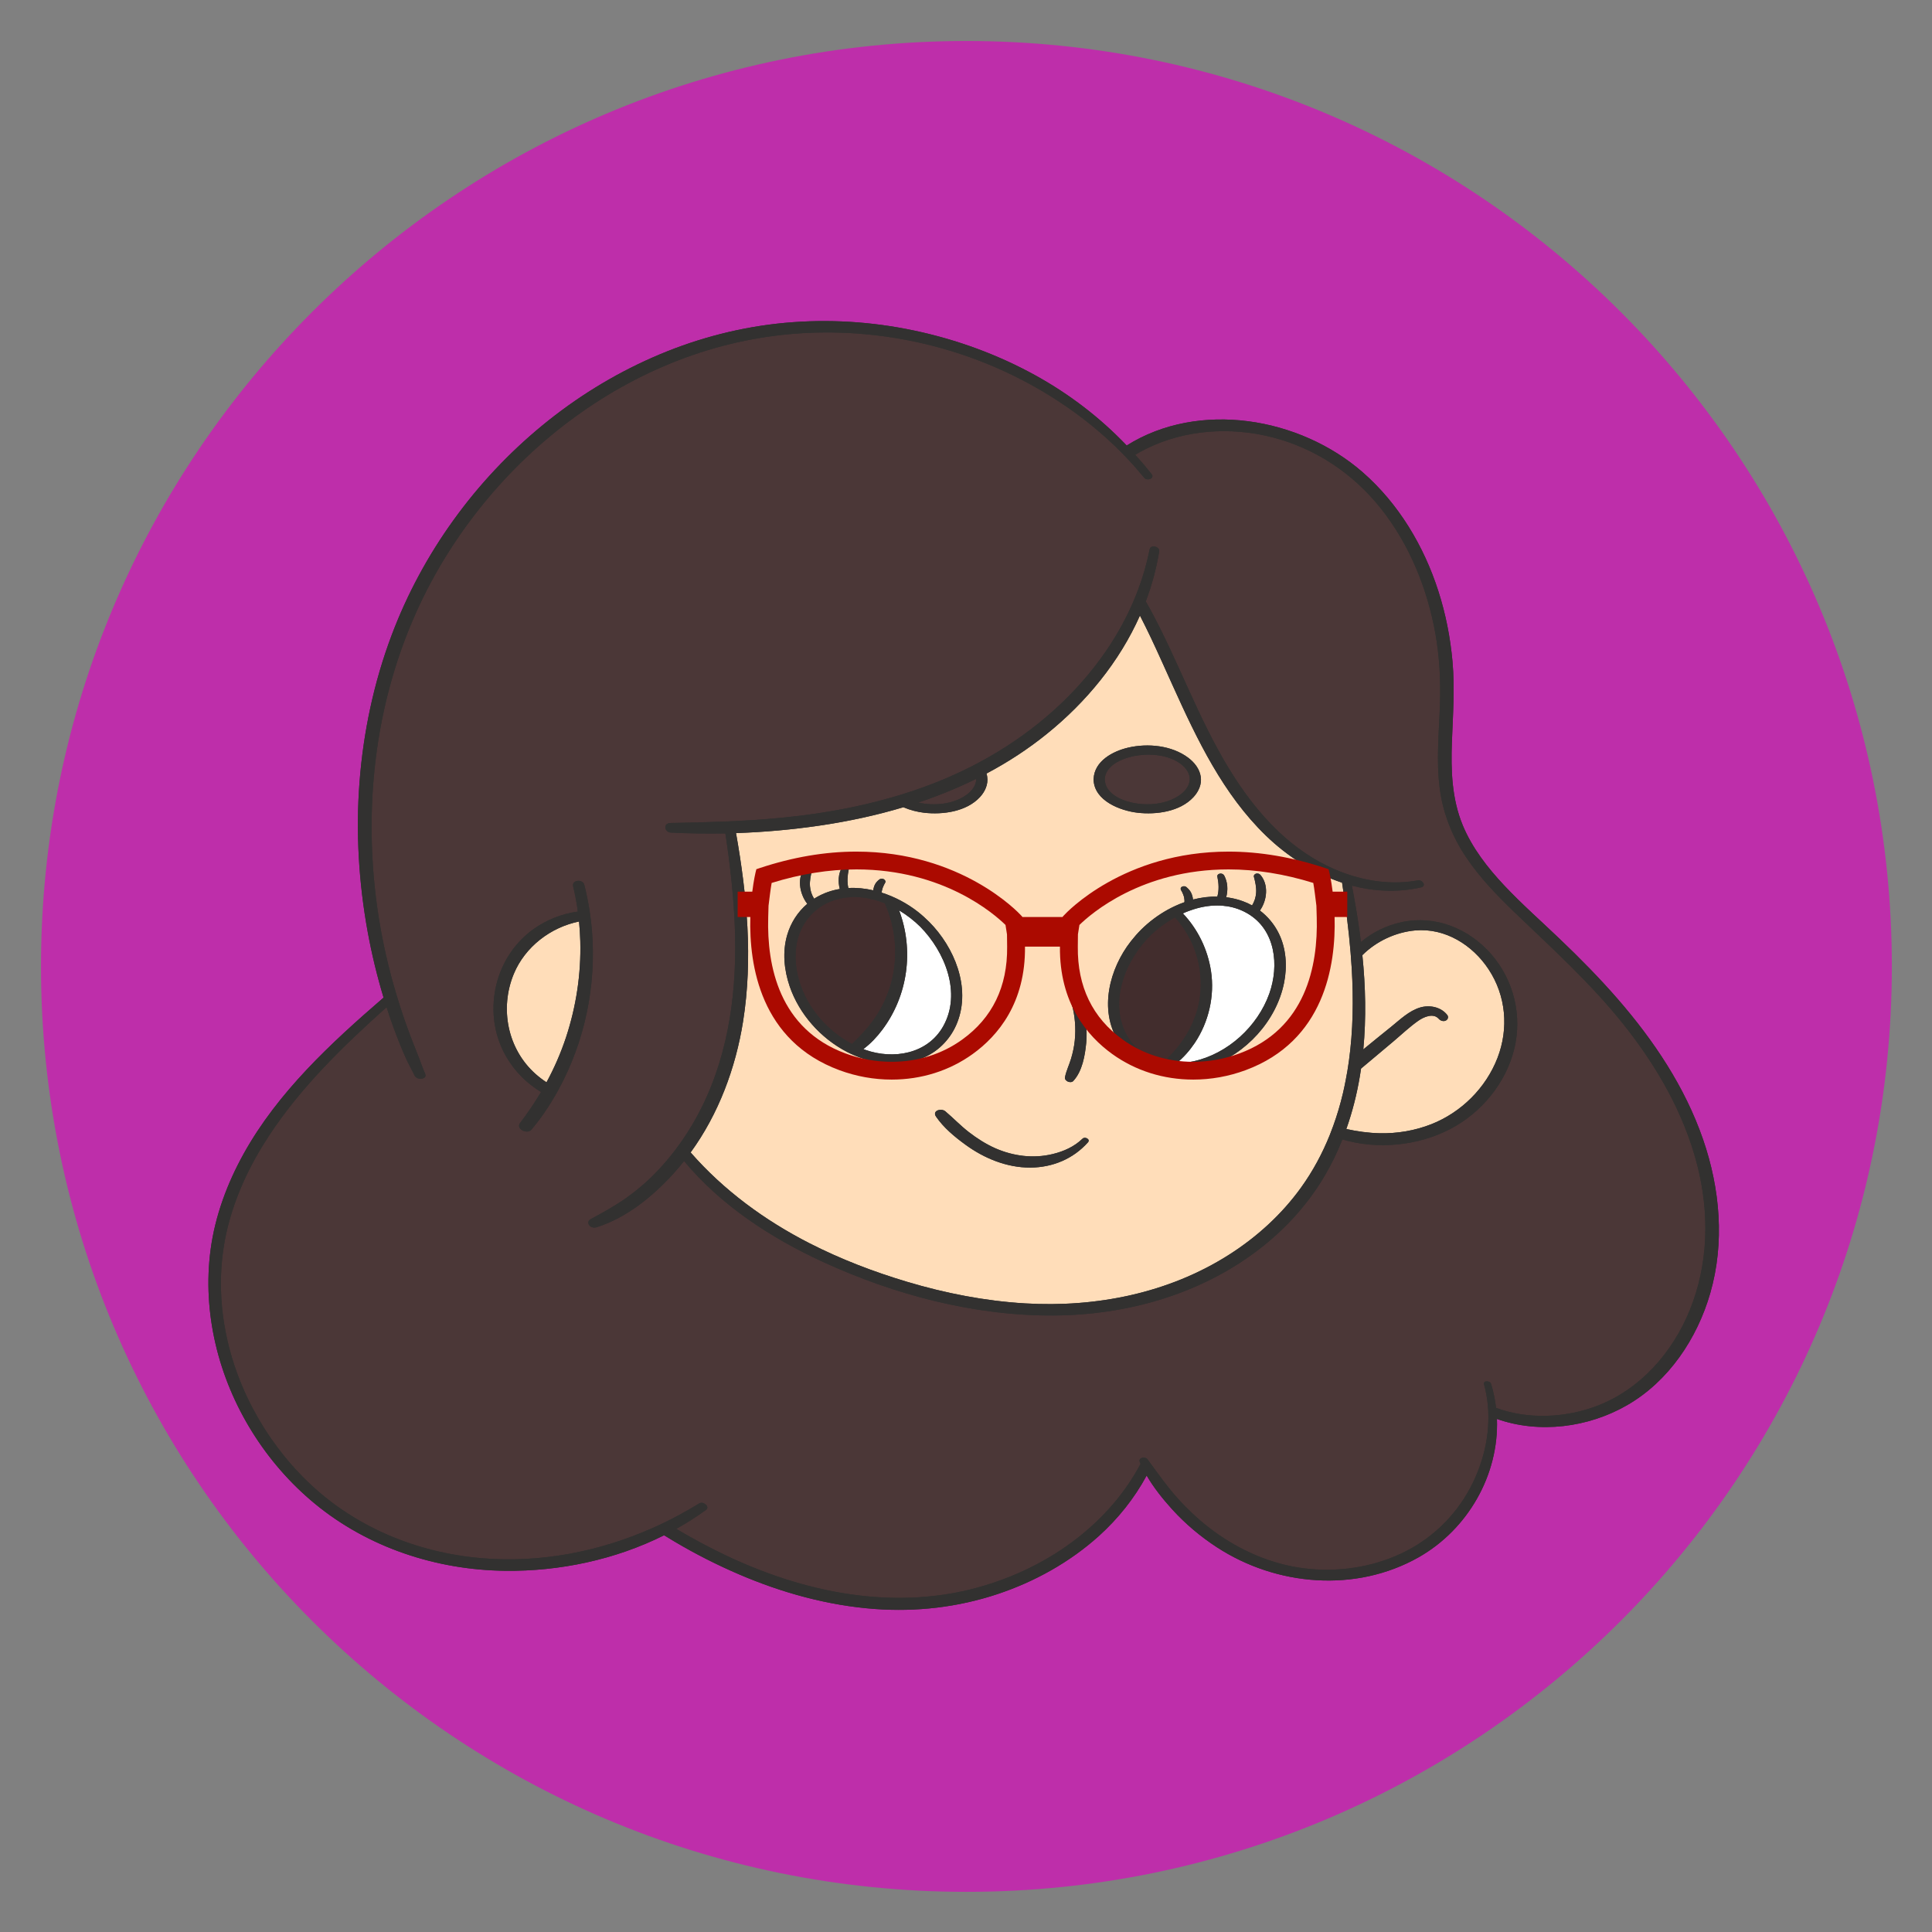 <svg xmlns="http://www.w3.org/2000/svg" xmlns:xlink="http://www.w3.org/1999/xlink" width="500" zoomAndPan="magnify" viewBox="0 0 375 375" height="500" preserveAspectRatio="xMidYMid meet" version="1.0"><rect x="0" y="0" width="375" height="375" fill="#808080" stroke="none"/><defs><clipPath id="id1"><path d="M 7.957 7.957 L 367.207 7.957 L 367.207 367.207 L 7.957 367.207 Z M 7.957 7.957 " clip-rule="nonzero"/></clipPath><clipPath id="id2"><path d="M 40.039 62 L 334 62 L 334 313 L 40.039 313 Z M 40.039 62 " clip-rule="nonzero"/></clipPath><clipPath id="id3"><path d="M 40.039 62 L 334 62 L 334 313 L 40.039 313 Z M 40.039 62 " clip-rule="nonzero"/></clipPath><clipPath id="id4"><path d="M 143.18 165.297 L 261.504 165.297 L 261.504 209.547 L 143.18 209.547 Z M 143.18 165.297 " clip-rule="nonzero"/></clipPath></defs><g clip-path="url(#id1)"><path fill="#be2eaa" d="M 187.582 7.957 C 88.379 7.957 7.957 88.379 7.957 187.582 C 7.957 286.789 88.379 367.207 187.582 367.207 C 286.789 367.207 367.207 286.789 367.207 187.582 C 367.207 88.379 286.789 7.957 187.582 7.957 " fill-opacity="1" fill-rule="nonzero"/></g><g clip-path="url(#id2)"><path fill="#323130" d="M 331.965 250.988 C 329.426 259.816 323.875 268.125 315.801 272.758 C 308.285 277.082 298.801 278.32 290.555 275.422 C 290.961 286.246 284.93 296.852 275.336 302.281 C 263.141 309.172 247.77 307.863 236.199 300.324 C 233.02 298.254 230.09 295.789 227.539 292.988 C 225.723 290.98 223.949 288.781 222.566 286.402 C 220.188 290.805 217.031 294.758 213.301 298.129 C 207.645 303.227 200.812 307.02 193.602 309.418 C 185.926 311.969 177.844 312.902 169.781 312.301 C 160.715 311.629 151.828 309.176 143.5 305.605 C 139.223 303.773 135.055 301.664 131.051 299.293 C 130.332 298.871 129.617 298.438 128.902 297.996 C 119.395 302.746 108.59 305.02 98.047 304.891 C 84.711 304.734 71.473 300.398 61.125 291.879 C 51.578 284.016 44.613 272.887 41.824 260.824 C 40.434 254.82 40.059 248.617 40.883 242.5 C 41.766 235.961 44.102 229.695 47.297 223.938 C 53.934 211.988 64.207 202.484 74.438 193.645 C 74.445 193.641 74.445 193.641 74.449 193.633 C 73.191 189.465 72.164 185.219 71.379 180.93 C 69.629 171.336 69.035 161.547 69.781 151.82 C 70.527 142.102 72.566 132.457 76.004 123.32 C 78.996 115.359 83.074 107.805 88.051 100.914 C 92.969 94.09 98.773 87.906 105.27 82.57 C 111.742 77.25 118.93 72.789 126.598 69.41 C 134.262 66.023 142.441 63.762 150.777 62.824 C 159.129 61.891 167.625 62.254 175.871 63.844 C 184.219 65.453 192.328 68.25 199.84 72.242 C 206.402 75.723 212.426 80.141 217.652 85.41 C 218.008 85.754 218.352 86.113 218.691 86.469 C 232.73 77.66 252.285 80.992 264.52 91.684 C 271.48 97.773 276.383 105.992 279.191 114.754 C 280.617 119.191 281.52 123.797 281.934 128.438 C 282.395 133.652 282.008 138.836 281.812 144.059 C 281.609 149.523 281.797 155.027 283.906 160.156 C 285.738 164.586 288.75 168.438 292.004 171.902 C 295.43 175.539 299.188 178.84 302.789 182.289 C 306.684 186.008 310.469 189.84 314 193.906 C 321.012 201.977 327.055 210.992 330.566 221.164 C 333.871 230.734 334.785 241.188 331.965 250.988 " fill-opacity="1" fill-rule="nonzero"/></g><path fill="#4b3737" d="M 229.816 148.828 C 230.566 149.574 231.078 150.59 230.891 151.664 C 230.695 152.789 229.898 153.676 228.996 154.32 C 226.43 156.145 222.781 156.441 219.785 155.805 C 217.527 155.324 214.492 153.98 214.438 151.285 C 214.504 148.211 218.699 146.875 221.129 146.582 C 223.996 146.242 227.664 146.688 229.816 148.828 Z M 189.477 151.172 C 189.488 151.332 189.477 151.496 189.449 151.664 C 189.254 152.789 188.449 153.676 187.547 154.32 C 184.984 156.145 181.34 156.441 178.336 155.805 C 178.301 155.797 178.266 155.785 178.227 155.781 C 182.078 154.488 185.844 152.969 189.477 151.172 Z M 293.906 203.637 C 292.273 210.23 287.57 215.938 281.59 219.09 C 275.359 222.375 267.434 223.207 260.559 221.164 C 259.602 223.582 258.465 225.934 257.137 228.191 C 253.777 233.922 249.199 238.875 243.898 242.859 C 232.598 251.348 218.512 255.262 204.492 255.336 C 189.105 255.418 173.684 251.34 159.762 244.949 C 149.66 240.312 139.93 233.965 132.781 225.363 C 132.059 226.281 131.293 227.172 130.5 228.035 C 126.527 232.352 121.52 236.402 115.848 238.195 C 115.324 238.359 114.711 238.277 114.363 237.801 C 114.039 237.348 114.215 236.855 114.68 236.617 C 117.027 235.359 119.309 234.094 121.492 232.566 C 123.578 231.09 125.535 229.426 127.305 227.594 C 128.648 226.211 129.902 224.742 131.074 223.203 C 131.488 222.66 131.887 222.109 132.277 221.551 C 133.766 219.422 135.09 217.184 136.234 214.859 C 141.633 203.961 143.117 191.684 142.617 179.645 C 142.371 173.648 141.691 167.688 140.793 161.766 C 137.273 161.832 133.758 161.781 130.258 161.605 C 128.914 161.539 128.66 159.773 130.145 159.746 C 133.57 159.688 137.004 159.609 140.438 159.469 C 141.102 159.445 141.773 159.418 142.441 159.383 C 146.703 159.18 150.961 158.863 155.199 158.344 C 161.051 157.629 166.863 156.531 172.543 154.934 C 173.277 154.734 174.004 154.52 174.73 154.297 C 176.293 153.82 177.848 153.301 179.391 152.738 C 182.465 151.625 185.473 150.324 188.391 148.852 C 188.977 148.555 189.562 148.25 190.145 147.938 C 199.32 143.004 207.488 136.266 213.672 127.785 C 216.152 124.383 218.27 120.723 219.938 116.863 C 220.289 116.051 220.617 115.238 220.922 114.41 C 221.875 111.883 222.617 109.277 223.145 106.621 C 223.34 105.637 225.152 106.059 224.996 107.043 C 224.453 110.387 223.57 113.625 222.391 116.738 C 223.328 118.336 224.18 119.988 225.008 121.625 C 226.355 124.316 227.633 127.051 228.879 129.805 C 231.266 135.055 233.594 140.34 236.363 145.406 C 241.473 154.758 248.211 163.609 258.059 168.273 C 258.746 168.598 259.445 168.902 260.152 169.176 C 260.758 169.418 261.367 169.637 261.984 169.828 C 266.238 171.215 270.785 171.688 275.203 170.879 C 276.117 170.715 276.945 171.988 275.816 172.242 C 271.293 173.266 266.742 173.039 262.398 171.895 C 263.105 175.52 263.707 179.176 264.16 182.848 C 266.402 180.941 269.16 179.609 272.082 178.98 C 278.629 177.578 285.152 180.254 289.469 185.234 C 293.84 190.273 295.512 197.164 293.906 203.637 Z M 108.477 211.355 C 108.141 212.004 107.781 212.629 107.398 213.258 C 106.156 215.363 104.746 217.371 103.168 219.254 C 102.328 220.25 100.062 219.129 100.953 217.965 C 102.422 216.039 103.777 214.043 105.008 211.965 C 104.309 211.527 103.637 211.051 103.012 210.566 C 100.02 208.219 97.727 204.965 96.609 201.32 C 94.27 193.645 96.992 185.02 103.562 180.336 C 106.109 178.523 109.078 177.355 112.156 176.934 C 111.941 175.301 111.637 173.676 111.25 172.074 C 110.93 170.75 113.117 170.594 113.406 171.719 C 113.828 173.383 114.176 175.066 114.434 176.758 C 114.527 177.363 114.617 177.965 114.688 178.562 C 115.969 189.207 114.105 200.164 109.301 209.777 C 109.035 210.312 108.762 210.836 108.477 211.355 Z M 329.41 226.051 C 326.836 216.051 321.602 207 315.219 198.957 C 308.836 190.906 301.25 184.074 293.871 176.98 C 290.516 173.754 287.254 170.355 284.637 166.488 C 281.922 162.469 280.129 158.016 279.473 153.199 C 278.73 147.707 279.316 142.156 279.496 136.656 C 279.648 132.059 279.41 127.445 278.594 122.91 C 277.02 114.188 273.594 105.746 268.078 98.758 C 262.664 91.914 255.297 86.984 246.82 84.844 C 238.801 82.812 229.98 83.391 222.523 87.086 C 221.777 87.453 221.059 87.848 220.348 88.27 C 221.445 89.484 222.496 90.723 223.508 92 C 224.203 92.883 222.648 93.426 222.074 92.723 C 221.074 91.496 220.039 90.309 218.945 89.156 C 218.398 88.562 217.836 87.984 217.262 87.422 C 217.004 87.16 216.746 86.91 216.488 86.656 C 212.582 82.887 208.238 79.57 203.625 76.727 C 196.668 72.43 189.105 69.223 181.191 67.172 C 173.324 65.129 165.121 64.254 157.004 64.605 C 148.812 64.965 140.746 66.594 133.051 69.414 C 125.367 72.227 118.137 76.16 111.535 80.973 C 104.895 85.812 98.914 91.516 93.734 97.891 C 88.555 104.266 84.172 111.301 80.809 118.797 C 76.992 127.293 74.434 136.375 73.152 145.598 C 71.828 155.098 71.805 164.773 72.98 174.285 C 73.707 180.219 74.926 186.078 76.578 191.809 C 76.758 192.418 76.938 193.031 77.121 193.633 C 77.969 196.426 78.922 199.184 79.973 201.906 C 80.395 202.996 80.82 204.09 81.262 205.176 C 81.695 206.234 82.031 207.348 82.512 208.383 C 83.051 209.547 80.922 209.75 80.461 208.75 C 79.93 207.609 79.285 206.527 78.773 205.379 C 78.27 204.254 77.793 203.121 77.344 201.973 C 76.504 199.844 75.73 197.676 75.031 195.496 C 66.578 203.074 58.34 211.062 52.117 220.586 C 48.52 226.086 45.68 232.07 44.129 238.477 C 42.727 244.285 42.535 250.348 43.41 256.258 C 45.152 268.055 51.102 279.23 59.645 287.516 C 68.773 296.371 80.828 301.363 93.434 302.441 C 104.836 303.414 116.25 301.203 126.652 296.594 C 127.48 296.23 128.297 295.848 129.105 295.449 C 129.934 295.051 130.75 294.637 131.559 294.199 C 132.98 293.441 134.375 292.633 135.746 291.797 C 136.477 291.344 137.895 292.445 137.027 293.078 C 135.184 294.418 133.254 295.645 131.262 296.754 C 134.605 298.73 138.02 300.57 141.527 302.203 C 149.422 305.875 157.809 308.57 166.465 309.641 C 174.227 310.594 182.09 310.238 189.652 308.168 C 196.727 306.23 203.457 302.988 209.234 298.449 C 214.184 294.559 218.453 289.703 221.387 284.117 C 221.332 284.012 221.285 283.898 221.238 283.785 C 220.996 283.238 221.484 282.926 221.984 282.926 C 222.273 282.926 222.57 283.031 222.727 283.25 C 223.016 283.637 223.297 284.023 223.582 284.41 C 225.227 286.668 226.848 288.926 228.742 291 C 230.848 293.305 233.172 295.449 235.703 297.285 C 240.82 301.004 246.777 303.609 253.086 304.41 C 259.504 305.211 266.137 304.281 272 301.52 C 277.68 298.855 282.32 294.457 285.293 288.938 C 287.523 284.789 288.855 280.09 288.891 275.387 C 288.902 275.184 288.895 274.984 288.895 274.777 C 288.891 274.051 288.848 273.328 288.773 272.605 C 288.645 271.285 288.402 269.973 288.043 268.68 C 287.84 267.938 289.215 267.945 289.418 268.605 C 289.887 270.148 290.203 271.707 290.387 273.27 C 296.633 275.57 303.902 275.207 310.023 272.867 C 318.383 269.66 324.605 262.551 327.949 254.379 C 331.637 245.371 331.824 235.414 329.41 226.051 " fill-opacity="1" fill-rule="nonzero"/><path fill="#422d2d" d="M 232.285 196.367 C 233.605 192.008 233.242 187.281 231.383 183.129 C 230.555 181.289 229.43 179.555 228.062 178.062 C 226.23 179.062 224.555 180.328 223.164 181.711 C 218.785 186.133 215.73 193.105 217.965 199.289 C 218.914 201.914 220.797 204.09 223.34 205.273 C 223.953 205.562 224.59 205.785 225.238 205.953 C 225.457 206.008 225.676 206.059 225.898 206.102 C 228.809 203.457 231.137 200.156 232.285 196.367 Z M 169.535 197.992 C 168.312 199.699 166.871 201.184 165.371 202.633 C 160.184 199.906 156.059 194.879 154.809 189.152 C 154.188 186.332 154.238 183.25 155.438 180.578 C 156.598 177.988 158.688 175.965 161.332 174.934 C 162.148 174.617 162.977 174.395 163.812 174.266 C 164.215 174.199 164.617 174.152 165.023 174.129 C 166.57 174.035 168.141 174.223 169.66 174.629 C 170.168 174.762 170.672 174.922 171.168 175.109 C 171.359 175.172 171.547 175.246 171.742 175.32 C 171.742 175.332 171.746 175.352 171.754 175.363 C 174.004 180.406 174.395 186.16 172.773 191.457 C 172.051 193.801 170.961 196 169.535 197.992 " fill-opacity="1" fill-rule="nonzero"/><path fill="#ffffff" d="M 231.688 205.988 C 238.32 204.535 244.117 199.215 246.379 192.844 C 248.309 187.395 247.594 180.516 242.188 177.328 C 240.898 176.57 239.539 176.105 238.152 175.898 C 237.852 175.848 237.555 175.82 237.254 175.793 C 236.922 175.766 236.586 175.75 236.25 175.754 C 234.461 175.754 232.664 176.117 230.934 176.754 C 230.895 176.766 230.859 176.777 230.82 176.785 C 230.406 176.938 230 177.109 229.598 177.293 C 232.508 180.367 234.414 184.289 235.055 188.496 C 235.789 193.316 234.605 198.422 231.883 202.465 C 230.891 203.938 229.73 205.242 228.387 206.348 C 229.492 206.352 230.609 206.223 231.688 205.988 Z M 167.957 203.773 C 167.836 203.727 167.703 203.684 167.578 203.629 C 168.977 202.574 170.191 201.297 171.242 199.895 C 176.238 193.254 177.426 184.418 174.516 176.703 C 176.023 177.602 177.414 178.684 178.605 179.859 C 183.395 184.699 186.703 192.762 183.066 199.215 C 180.039 204.582 173.418 205.707 167.957 203.773 " fill-opacity="1" fill-rule="nonzero"/><path fill="#ffddb9" d="M 277.859 218.191 C 283.645 215.898 288.414 211.16 290.66 205.344 C 292.867 199.633 292.328 193.289 288.941 188.152 C 285.828 183.418 280.508 180.086 274.711 180.594 C 270.914 180.934 267.16 182.676 264.434 185.398 C 265.055 191.488 265.195 197.605 264.617 203.688 C 266.418 202.199 268.242 200.738 270.062 199.266 C 271.766 197.887 273.508 196.188 275.66 195.551 C 277.488 195.016 279.684 195.441 280.898 196.992 C 281.203 197.371 281.059 197.871 280.637 198.086 C 280.164 198.324 279.59 198.125 279.262 197.754 C 278.207 196.562 276.359 197.383 275.297 198.125 C 273.617 199.297 272.105 200.75 270.539 202.07 C 268.906 203.449 267.27 204.832 265.625 206.199 C 265.145 206.598 264.668 207.004 264.18 207.41 L 264.18 207.414 C 264.109 207.891 264.031 208.367 263.957 208.84 C 263.375 212.348 262.504 215.801 261.32 219.141 C 263.441 219.605 265.586 219.91 267.77 219.961 C 271.195 220.043 274.668 219.453 277.859 218.191 Z M 210.84 202.363 C 211.082 199.652 210.715 196.965 209.836 194.391 C 209.512 193.445 207.68 193.645 208.004 194.773 C 208.66 197.09 208.855 199.594 208.609 201.992 C 208.484 203.18 208.234 204.359 207.887 205.5 C 207.527 206.695 206.965 207.844 206.715 209.062 C 206.547 209.836 207.816 210.363 208.328 209.816 C 210.086 207.914 210.605 204.863 210.84 202.363 Z M 187.348 222.152 C 191.008 224.832 195.414 226.648 200 226.629 C 204.301 226.598 208.293 224.953 211.172 221.727 C 211.703 221.129 210.598 220.555 210.121 221.012 C 208.508 222.578 206.473 223.48 204.312 224.004 C 200.574 224.91 196.691 224.41 193.195 222.879 C 191.367 222.07 189.633 220.965 188.051 219.738 C 186.441 218.492 185.035 217.012 183.488 215.703 C 182.699 215.043 180.875 215.562 181.684 216.734 C 183.156 218.879 185.25 220.625 187.348 222.152 Z M 261.191 209.715 C 261.035 210.551 260.852 211.387 260.66 212.219 C 260.152 214.355 259.531 216.461 258.785 218.52 C 258.574 219.117 258.348 219.703 258.113 220.293 C 256.668 223.887 254.824 227.32 252.551 230.48 C 248.785 235.719 243.957 240.102 238.523 243.559 C 226.789 251.023 212.746 253.805 198.973 252.988 C 191.188 252.527 183.492 251.02 176.027 248.785 C 169.535 246.844 163.172 244.398 157.129 241.316 C 148.434 236.875 140.445 231.02 134.051 223.688 C 139.469 216.238 142.793 207.316 144.23 198.258 C 146.16 186.09 145 173.77 142.863 161.703 C 148.367 161.516 153.859 161.023 159.297 160.215 C 164.707 159.41 170.09 158.262 175.344 156.684 C 176.688 157.262 178.129 157.609 179.352 157.75 C 182.988 158.168 187.586 157.555 190.211 154.711 C 191.199 153.637 191.84 152.242 191.617 150.758 C 191.586 150.547 191.539 150.344 191.477 150.145 C 195.578 147.973 199.492 145.434 203.145 142.484 C 210.84 136.285 217.277 128.449 221.262 119.48 C 221.988 120.902 222.703 122.344 223.391 123.793 C 224.867 126.906 226.254 130.055 227.68 133.195 C 232.375 143.578 237.402 154.148 245.703 162.184 C 249.867 166.215 254.973 169.504 260.492 171.328 C 260.492 171.336 260.5 171.355 260.5 171.367 C 261.18 175.82 261.773 180.34 262.148 184.875 C 262.234 185.91 262.305 186.938 262.371 187.969 C 262.723 193.988 262.641 200.016 261.82 205.961 C 261.645 207.215 261.441 208.469 261.191 209.715 Z M 244.547 176.734 C 245.949 174.77 246.297 171.707 244.633 169.801 C 244.434 169.578 244.086 169.488 243.805 169.57 C 243.57 169.637 243.305 169.875 243.375 170.145 C 243.645 171.172 243.891 172.246 243.812 173.297 C 243.75 174.164 243.488 174.996 243.027 175.742 C 242.461 175.422 241.863 175.152 241.246 174.93 C 240.312 174.586 239.367 174.352 238.418 174.211 C 238.273 174.188 238.141 174.172 238.008 174.152 C 238.375 172.746 238.312 171.227 237.609 169.93 C 237.449 169.641 237.102 169.52 236.793 169.566 C 236.516 169.605 236.219 169.836 236.289 170.145 C 236.559 171.441 236.645 172.781 236.281 174.031 C 234.691 173.992 233.105 174.207 231.559 174.602 C 231.547 174.465 231.527 174.324 231.5 174.18 C 231.418 173.809 231.293 173.445 231.102 173.113 C 230.883 172.738 230.578 172.434 230.246 172.156 C 230.012 171.965 229.594 171.977 229.359 172.152 C 229.105 172.336 229.125 172.598 229.27 172.832 C 229.27 172.832 229.277 172.844 229.293 172.867 C 229.312 172.902 229.348 172.949 229.352 172.969 C 229.395 173.035 229.426 173.098 229.457 173.16 C 229.52 173.289 229.57 173.426 229.629 173.555 C 229.68 173.688 229.723 173.82 229.773 173.953 C 229.773 173.961 229.781 173.973 229.781 173.977 C 229.785 173.992 229.793 174 229.793 174.004 C 229.797 174.023 229.805 174.043 229.805 174.055 C 229.82 174.125 229.836 174.195 229.848 174.266 C 229.875 174.41 229.891 174.559 229.906 174.711 C 229.91 174.781 229.91 174.852 229.91 174.922 C 229.91 174.922 229.914 174.93 229.91 174.941 L 229.91 174.945 C 229.91 174.969 229.906 175.016 229.906 175.027 C 229.906 175.059 229.898 175.09 229.891 175.121 C 229.281 175.332 228.684 175.578 228.098 175.848 C 227.621 176.07 227.152 176.305 226.688 176.559 C 224.777 177.613 223.012 178.941 221.492 180.445 C 220.785 181.156 220.125 181.91 219.508 182.695 C 215.355 187.984 213.273 195.953 217.023 202.023 C 218.82 204.938 221.551 206.727 224.602 207.551 C 224.684 207.574 224.758 207.59 224.84 207.609 C 225.273 207.727 225.715 207.812 226.168 207.883 L 226.172 207.883 C 226.887 208.004 227.621 208.059 228.355 208.078 C 230.496 208.129 232.676 207.773 234.711 207.055 C 241.812 204.559 247.734 198.219 249.238 190.762 C 249.879 187.559 249.664 184.102 248.199 181.145 C 247.34 179.41 246.078 177.895 244.547 176.734 Z M 230.609 147.059 C 227.406 144.672 222.793 144.234 218.992 145.109 C 215.977 145.809 212.426 147.719 212.27 151.172 C 212.266 151.211 212.266 151.25 212.266 151.297 L 212.266 151.316 C 212.266 151.352 212.266 151.387 212.27 151.414 C 212.27 151.422 212.27 151.422 212.27 151.426 C 212.457 155.445 217.441 157.363 220.797 157.75 C 224.438 158.168 229.035 157.555 231.66 154.711 C 232.652 153.637 233.289 152.242 233.066 150.758 C 232.84 149.23 231.816 147.961 230.609 147.059 Z M 178.129 176.957 C 176.102 175.367 173.684 174.066 171.125 173.254 C 171.137 173.137 171.148 173.027 171.172 172.914 C 171.199 172.758 171.242 172.605 171.293 172.453 C 171.312 172.398 171.336 172.34 171.348 172.289 C 171.348 172.289 171.344 172.281 171.355 172.27 C 171.355 172.262 171.359 172.262 171.359 172.258 L 171.359 172.254 C 171.379 172.219 171.387 172.18 171.406 172.148 C 171.531 171.863 171.641 171.594 171.809 171.336 C 171.988 171.078 171.754 170.762 171.531 170.645 C 171.238 170.484 170.906 170.523 170.652 170.727 C 170.363 170.957 170.074 171.242 169.891 171.57 C 169.711 171.887 169.586 172.246 169.516 172.605 C 169.504 172.672 169.492 172.738 169.488 172.809 C 167.891 172.441 166.266 172.273 164.664 172.363 C 164.391 171.191 164.492 169.969 164.734 168.75 C 164.801 168.426 164.496 168.188 164.23 168.109 C 163.941 168.023 163.574 168.102 163.414 168.375 C 162.699 169.637 162.641 171.156 163 172.551 C 161.418 172.809 159.891 173.34 158.453 174.176 C 158.305 174.266 158.164 174.352 158.023 174.445 C 157.555 173.719 157.285 172.887 157.215 172 C 157.133 170.891 157.383 169.848 157.645 168.754 C 157.789 168.133 156.75 167.871 156.395 168.25 C 154.582 170.203 155.168 173.473 156.691 175.426 L 156.691 175.434 C 154.828 177.016 153.477 179.121 152.785 181.512 C 151.84 184.766 152.191 188.277 153.277 191.453 C 155.121 196.832 159.262 201.496 164.352 204.148 C 164.816 204.383 165.289 204.605 165.762 204.809 C 167.02 205.355 168.328 205.777 169.66 206.066 C 172.926 206.762 176.43 206.594 179.496 205.191 C 182.406 203.859 184.664 201.414 185.82 198.434 C 188.461 191.633 185.25 183.887 180.383 178.969 C 179.668 178.258 178.922 177.578 178.129 176.957 Z M 106.078 210.078 C 105.332 209.594 104.625 209.051 103.961 208.465 C 98.504 203.613 96.957 195.723 99.73 189.031 C 101.906 183.781 106.875 179.98 112.391 178.863 C 112.52 180.141 112.598 181.422 112.633 182.707 C 112.801 189.016 111.84 195.348 109.863 201.344 C 108.859 204.375 107.586 207.293 106.078 210.078 " fill-opacity="1" fill-rule="nonzero"/><g clip-path="url(#id3)"><path fill="#323130" d="M 327.949 254.379 C 324.605 262.551 318.383 269.66 310.023 272.867 C 303.902 275.207 296.633 275.57 290.387 273.27 C 290.203 271.707 289.887 270.148 289.418 268.605 C 289.215 267.945 287.84 267.938 288.043 268.68 C 288.402 269.973 288.645 271.285 288.773 272.605 C 288.848 273.328 288.891 274.051 288.895 274.777 C 288.895 274.984 288.902 275.184 288.891 275.387 C 288.855 280.09 287.523 284.789 285.293 288.938 C 282.32 294.457 277.68 298.855 272 301.52 C 266.137 304.281 259.504 305.211 253.086 304.41 C 246.777 303.609 240.82 301.004 235.703 297.285 C 233.172 295.449 230.848 293.305 228.742 291 C 226.848 288.926 225.227 286.668 223.582 284.41 C 223.297 284.023 223.016 283.637 222.727 283.25 C 222.57 283.031 222.273 282.926 221.984 282.926 C 221.484 282.926 220.996 283.238 221.238 283.785 C 221.285 283.898 221.332 284.012 221.387 284.117 C 218.453 289.703 214.184 294.559 209.234 298.449 C 203.457 302.988 196.727 306.23 189.652 308.168 C 182.09 310.238 174.227 310.594 166.465 309.641 C 157.809 308.57 149.422 305.875 141.527 302.203 C 138.02 300.57 134.605 298.73 131.262 296.754 C 133.254 295.645 135.184 294.418 137.027 293.078 C 137.895 292.445 136.477 291.344 135.746 291.797 C 134.375 292.633 132.98 293.441 131.559 294.199 C 130.75 294.637 129.934 295.051 129.105 295.449 C 128.297 295.848 127.48 296.23 126.652 296.594 C 116.25 301.203 104.836 303.414 93.434 302.441 C 80.828 301.363 68.773 296.371 59.645 287.516 C 51.102 279.23 45.152 268.055 43.41 256.258 C 42.535 250.348 42.727 244.285 44.129 238.477 C 45.68 232.07 48.52 226.086 52.117 220.586 C 58.34 211.062 66.578 203.074 75.031 195.496 C 75.73 197.676 76.504 199.844 77.344 201.973 C 77.793 203.121 78.27 204.254 78.773 205.379 C 79.285 206.527 79.93 207.609 80.461 208.75 C 80.922 209.75 83.051 209.547 82.512 208.383 C 82.031 207.348 81.695 206.234 81.262 205.176 C 80.82 204.09 80.395 202.996 79.973 201.906 C 78.922 199.184 77.969 196.426 77.121 193.633 C 76.938 193.031 76.758 192.418 76.578 191.809 C 74.926 186.078 73.707 180.219 72.98 174.285 C 71.805 164.773 71.828 155.098 73.152 145.598 C 74.434 136.375 76.992 127.293 80.809 118.797 C 84.172 111.301 88.555 104.266 93.734 97.891 C 98.914 91.516 104.895 85.812 111.535 80.973 C 118.137 76.16 125.367 72.227 133.051 69.414 C 140.746 66.594 148.812 64.965 157.004 64.605 C 165.121 64.254 173.324 65.129 181.191 67.172 C 189.105 69.223 196.668 72.43 203.625 76.727 C 208.238 79.57 212.582 82.887 216.488 86.656 C 216.746 86.91 217.004 87.16 217.262 87.422 C 217.836 87.984 218.398 88.562 218.945 89.156 C 220.039 90.309 221.074 91.496 222.074 92.723 C 222.648 93.426 224.203 92.883 223.508 92 C 222.496 90.723 221.445 89.484 220.348 88.27 C 221.059 87.848 221.777 87.453 222.523 87.086 C 229.98 83.391 238.801 82.812 246.82 84.844 C 255.297 86.984 262.664 91.914 268.078 98.758 C 273.594 105.746 277.02 114.188 278.594 122.91 C 279.41 127.445 279.648 132.059 279.496 136.656 C 279.316 142.156 278.73 147.707 279.473 153.199 C 280.129 158.016 281.922 162.469 284.637 166.488 C 287.254 170.355 290.516 173.754 293.871 176.98 C 301.25 184.074 308.836 190.906 315.219 198.957 C 321.602 207 326.836 216.051 329.41 226.051 C 331.824 235.414 331.637 245.371 327.949 254.379 Z M 330.566 221.164 C 327.055 210.992 321.012 201.977 314 193.906 C 310.469 189.84 306.684 186.008 302.789 182.289 C 299.188 178.84 295.43 175.539 292.004 171.902 C 288.75 168.438 285.738 164.586 283.906 160.156 C 281.797 155.027 281.609 149.523 281.812 144.059 C 282.008 138.836 282.395 133.652 281.934 128.438 C 281.52 123.797 280.617 119.191 279.191 114.754 C 276.383 105.992 271.48 97.773 264.52 91.684 C 252.285 80.992 232.73 77.66 218.691 86.469 C 218.352 86.113 218.008 85.754 217.652 85.41 C 212.426 80.141 206.402 75.723 199.84 72.242 C 192.328 68.25 184.219 65.453 175.871 63.844 C 167.625 62.254 159.129 61.891 150.777 62.824 C 142.441 63.762 134.262 66.023 126.598 69.41 C 118.93 72.789 111.742 77.25 105.27 82.57 C 98.773 87.906 92.969 94.09 88.051 100.914 C 83.074 107.805 78.996 115.359 76.004 123.32 C 72.566 132.457 70.527 142.102 69.781 151.82 C 69.035 161.547 69.629 171.336 71.379 180.93 C 72.164 185.219 73.191 189.465 74.449 193.633 C 74.445 193.641 74.445 193.641 74.438 193.645 C 64.207 202.484 53.934 211.988 47.297 223.938 C 44.102 229.695 41.766 235.961 40.883 242.5 C 40.059 248.617 40.434 254.82 41.824 260.824 C 44.613 272.887 51.578 284.016 61.125 291.879 C 71.473 300.398 84.711 304.734 98.047 304.891 C 108.59 305.02 119.395 302.746 128.902 297.996 C 129.617 298.438 130.332 298.871 131.051 299.293 C 135.055 301.664 139.223 303.773 143.5 305.605 C 151.828 309.176 160.715 311.629 169.781 312.301 C 177.844 312.902 185.926 311.969 193.602 309.418 C 200.812 307.02 207.645 303.227 213.301 298.129 C 217.031 294.758 220.188 290.805 222.566 286.402 C 223.949 288.781 225.723 290.98 227.539 292.988 C 230.09 295.789 233.02 298.254 236.199 300.324 C 247.77 307.863 263.141 309.172 275.336 302.281 C 284.93 296.852 290.961 286.246 290.555 275.422 C 298.801 278.32 308.285 277.082 315.801 272.758 C 323.875 268.125 329.426 259.816 331.965 250.988 C 334.785 241.188 333.871 230.734 330.566 221.164 Z M 290.66 205.344 C 288.414 211.16 283.645 215.898 277.859 218.191 C 274.668 219.453 271.195 220.043 267.77 219.961 C 265.586 219.91 263.441 219.605 261.32 219.141 C 262.504 215.801 263.375 212.348 263.957 208.84 C 264.031 208.367 264.109 207.891 264.18 207.414 L 264.18 207.41 C 264.668 207.004 265.145 206.598 265.625 206.199 C 267.27 204.832 268.906 203.449 270.539 202.07 C 272.105 200.75 273.617 199.297 275.297 198.125 C 276.359 197.383 278.207 196.562 279.262 197.754 C 279.59 198.125 280.164 198.324 280.637 198.086 C 281.059 197.871 281.203 197.371 280.898 196.992 C 279.684 195.441 277.488 195.016 275.66 195.551 C 273.508 196.188 271.766 197.887 270.062 199.266 C 268.242 200.738 266.418 202.199 264.617 203.688 C 265.195 197.605 265.055 191.488 264.434 185.398 C 267.16 182.676 270.914 180.934 274.711 180.594 C 280.508 180.086 285.828 183.418 288.941 188.152 C 292.328 193.289 292.867 199.633 290.66 205.344 Z M 260.66 212.219 C 260.152 214.355 259.531 216.461 258.785 218.52 C 258.574 219.117 258.348 219.703 258.113 220.293 C 256.668 223.887 254.824 227.32 252.551 230.48 C 248.785 235.719 243.957 240.102 238.523 243.559 C 226.789 251.023 212.746 253.805 198.973 252.988 C 191.188 252.527 183.492 251.02 176.027 248.785 C 169.535 246.844 163.172 244.398 157.129 241.316 C 148.434 236.875 140.445 231.02 134.051 223.688 C 139.469 216.238 142.793 207.316 144.23 198.258 C 146.16 186.09 145 173.77 142.863 161.703 C 148.367 161.516 153.859 161.023 159.297 160.215 C 164.707 159.41 170.09 158.262 175.344 156.684 C 176.688 157.262 178.129 157.609 179.352 157.75 C 182.988 158.168 187.586 157.555 190.211 154.711 C 191.199 153.637 191.84 152.242 191.617 150.758 C 191.586 150.547 191.539 150.344 191.477 150.145 C 195.578 147.973 199.492 145.434 203.145 142.484 C 210.84 136.285 217.277 128.449 221.262 119.48 C 221.988 120.902 222.703 122.344 223.391 123.793 C 224.867 126.906 226.254 130.055 227.68 133.195 C 232.375 143.578 237.402 154.148 245.703 162.184 C 249.867 166.215 254.973 169.504 260.492 171.328 C 260.492 171.336 260.5 171.355 260.5 171.367 C 261.18 175.82 261.773 180.34 262.148 184.875 C 262.234 185.91 262.305 186.938 262.371 187.969 C 262.723 193.988 262.641 200.016 261.82 205.961 C 261.645 207.215 261.441 208.469 261.191 209.715 C 261.035 210.551 260.852 211.387 260.66 212.219 Z M 189.477 151.172 C 189.488 151.332 189.477 151.496 189.449 151.664 C 189.254 152.789 188.449 153.676 187.547 154.32 C 184.984 156.145 181.34 156.441 178.336 155.805 C 178.301 155.797 178.266 155.785 178.227 155.781 C 182.078 154.488 185.844 152.969 189.477 151.172 Z M 272.082 178.98 C 269.16 179.609 266.402 180.941 264.16 182.848 C 263.707 179.176 263.105 175.52 262.398 171.895 C 266.742 173.039 271.293 173.266 275.816 172.242 C 276.945 171.988 276.117 170.715 275.203 170.879 C 270.785 171.688 266.238 171.215 261.984 169.828 C 261.367 169.637 260.758 169.418 260.152 169.176 C 259.445 168.902 258.746 168.598 258.059 168.273 C 248.211 163.609 241.473 154.758 236.363 145.406 C 233.594 140.34 231.266 135.055 228.879 129.805 C 227.633 127.051 226.355 124.316 225.008 121.625 C 224.18 119.988 223.328 118.336 222.391 116.738 C 223.57 113.625 224.453 110.387 224.996 107.043 C 225.152 106.059 223.34 105.637 223.145 106.621 C 222.617 109.277 221.875 111.883 220.922 114.41 C 220.617 115.238 220.289 116.051 219.938 116.863 C 218.27 120.723 216.152 124.383 213.672 127.785 C 207.488 136.266 199.32 143.004 190.145 147.938 C 189.562 148.25 188.977 148.555 188.391 148.852 C 185.473 150.324 182.465 151.625 179.391 152.738 C 177.848 153.301 176.293 153.82 174.73 154.297 C 174.004 154.52 173.277 154.734 172.543 154.934 C 166.863 156.531 161.051 157.629 155.199 158.344 C 150.961 158.863 146.703 159.18 142.441 159.383 C 141.773 159.418 141.102 159.445 140.438 159.469 C 137.004 159.609 133.57 159.688 130.145 159.746 C 128.66 159.773 128.914 161.539 130.258 161.605 C 133.758 161.781 137.273 161.832 140.793 161.766 C 141.691 167.688 142.371 173.648 142.617 179.645 C 143.117 191.684 141.633 203.961 136.234 214.859 C 135.09 217.184 133.766 219.422 132.277 221.551 C 131.887 222.109 131.488 222.66 131.074 223.203 C 129.902 224.742 128.648 226.211 127.305 227.594 C 125.535 229.426 123.578 231.09 121.492 232.566 C 119.309 234.094 117.027 235.359 114.68 236.617 C 114.215 236.855 114.039 237.348 114.363 237.801 C 114.711 238.277 115.324 238.359 115.848 238.195 C 121.52 236.402 126.527 232.352 130.5 228.035 C 131.293 227.172 132.059 226.281 132.781 225.363 C 139.93 233.965 149.66 240.312 159.762 244.949 C 173.684 251.34 189.105 255.418 204.492 255.336 C 218.512 255.262 232.598 251.348 243.898 242.859 C 249.199 238.875 253.777 233.922 257.137 228.191 C 258.465 225.934 259.602 223.582 260.559 221.164 C 267.434 223.207 275.359 222.375 281.59 219.09 C 287.57 215.938 292.273 210.23 293.906 203.637 C 295.512 197.164 293.84 190.273 289.469 185.234 C 285.152 180.254 278.629 177.578 272.082 178.98 Z M 246.379 192.844 C 244.117 199.215 238.32 204.535 231.688 205.988 C 230.609 206.223 229.492 206.352 228.387 206.348 C 229.73 205.242 230.891 203.938 231.883 202.465 C 234.605 198.422 235.789 193.316 235.055 188.496 C 234.414 184.289 232.508 180.367 229.598 177.293 C 230 177.109 230.406 176.938 230.82 176.785 C 230.859 176.777 230.895 176.766 230.934 176.754 C 232.664 176.117 234.461 175.754 236.25 175.754 C 236.586 175.75 236.922 175.766 237.254 175.793 C 237.555 175.82 237.852 175.848 238.152 175.898 C 239.539 176.105 240.898 176.57 242.188 177.328 C 247.594 180.516 248.309 187.395 246.379 192.844 Z M 225.898 206.102 C 225.676 206.059 225.457 206.008 225.238 205.953 C 224.59 205.785 223.953 205.562 223.34 205.273 C 220.797 204.09 218.914 201.914 217.965 199.289 C 215.73 193.105 218.785 186.133 223.164 181.711 C 224.555 180.328 226.23 179.062 228.062 178.062 C 229.43 179.555 230.555 181.289 231.383 183.129 C 233.242 187.281 233.605 192.008 232.285 196.367 C 231.137 200.156 228.809 203.457 225.898 206.102 Z M 244.547 176.734 C 245.949 174.77 246.297 171.707 244.633 169.801 C 244.434 169.578 244.086 169.488 243.805 169.57 C 243.57 169.637 243.305 169.875 243.375 170.145 C 243.645 171.172 243.891 172.246 243.812 173.297 C 243.75 174.164 243.488 174.996 243.027 175.742 C 242.461 175.422 241.863 175.152 241.246 174.93 C 240.312 174.586 239.367 174.352 238.418 174.211 C 238.273 174.188 238.141 174.172 238.008 174.152 C 238.375 172.746 238.312 171.227 237.609 169.93 C 237.449 169.641 237.102 169.52 236.793 169.566 C 236.516 169.605 236.219 169.836 236.289 170.145 C 236.559 171.441 236.645 172.781 236.281 174.031 C 234.691 173.992 233.105 174.207 231.559 174.602 C 231.547 174.465 231.527 174.324 231.5 174.18 C 231.418 173.809 231.293 173.445 231.102 173.113 C 230.883 172.738 230.578 172.434 230.246 172.156 C 230.012 171.965 229.594 171.977 229.359 172.152 C 229.105 172.336 229.125 172.598 229.27 172.832 C 229.27 172.832 229.277 172.844 229.293 172.867 C 229.312 172.902 229.348 172.949 229.352 172.969 C 229.395 173.035 229.426 173.098 229.457 173.16 C 229.52 173.289 229.57 173.426 229.629 173.555 C 229.68 173.688 229.723 173.82 229.773 173.953 C 229.773 173.961 229.781 173.973 229.781 173.977 C 229.785 173.992 229.793 174 229.793 174.004 C 229.797 174.023 229.805 174.043 229.805 174.055 C 229.82 174.125 229.836 174.195 229.848 174.266 C 229.875 174.41 229.891 174.559 229.906 174.711 C 229.91 174.781 229.91 174.852 229.91 174.922 C 229.91 174.922 229.914 174.93 229.91 174.941 L 229.91 174.945 C 229.91 174.969 229.906 175.016 229.906 175.027 C 229.906 175.059 229.898 175.09 229.891 175.121 C 229.281 175.332 228.684 175.578 228.098 175.848 C 227.621 176.07 227.152 176.305 226.688 176.559 C 224.777 177.613 223.012 178.941 221.492 180.445 C 220.785 181.156 220.125 181.91 219.508 182.695 C 215.355 187.984 213.273 195.953 217.023 202.023 C 218.82 204.938 221.551 206.727 224.602 207.551 C 224.684 207.574 224.758 207.59 224.84 207.609 C 225.273 207.727 225.715 207.812 226.168 207.883 L 226.172 207.883 C 226.887 208.004 227.621 208.059 228.355 208.078 C 230.496 208.129 232.676 207.773 234.711 207.055 C 241.812 204.559 247.734 198.219 249.238 190.762 C 249.879 187.559 249.664 184.102 248.199 181.145 C 247.34 179.41 246.078 177.895 244.547 176.734 Z M 214.438 151.285 C 214.504 148.211 218.699 146.875 221.129 146.582 C 223.996 146.242 227.664 146.688 229.816 148.828 C 230.566 149.574 231.078 150.59 230.891 151.664 C 230.695 152.789 229.898 153.676 228.996 154.32 C 226.43 156.145 222.781 156.441 219.785 155.805 C 217.527 155.324 214.492 153.98 214.438 151.285 Z M 231.66 154.711 C 232.652 153.637 233.289 152.242 233.066 150.758 C 232.84 149.23 231.816 147.961 230.609 147.059 C 227.406 144.672 222.793 144.234 218.992 145.109 C 215.977 145.809 212.426 147.719 212.27 151.172 C 212.266 151.211 212.266 151.25 212.266 151.297 L 212.266 151.316 C 212.266 151.352 212.266 151.387 212.27 151.414 C 212.27 151.422 212.27 151.422 212.27 151.426 C 212.457 155.445 217.441 157.363 220.797 157.75 C 224.438 158.168 229.035 157.555 231.66 154.711 Z M 211.172 221.727 C 208.293 224.953 204.301 226.598 200 226.629 C 195.414 226.648 191.008 224.832 187.348 222.152 C 185.25 220.625 183.156 218.879 181.684 216.734 C 180.875 215.562 182.699 215.043 183.488 215.703 C 185.035 217.012 186.441 218.492 188.051 219.738 C 189.633 220.965 191.367 222.07 193.195 222.879 C 196.691 224.41 200.574 224.91 204.312 224.004 C 206.473 223.48 208.508 222.578 210.121 221.012 C 210.598 220.555 211.703 221.129 211.172 221.727 Z M 206.715 209.062 C 206.965 207.844 207.527 206.695 207.887 205.5 C 208.234 204.359 208.484 203.18 208.609 201.992 C 208.855 199.594 208.66 197.09 208.004 194.773 C 207.68 193.645 209.512 193.445 209.836 194.391 C 210.715 196.965 211.082 199.652 210.84 202.363 C 210.605 204.863 210.086 207.914 208.328 209.816 C 207.816 210.363 206.547 209.836 206.715 209.062 Z M 167.957 203.773 C 167.836 203.727 167.703 203.684 167.578 203.629 C 168.977 202.574 170.191 201.297 171.242 199.895 C 176.238 193.254 177.426 184.418 174.516 176.703 C 176.023 177.602 177.414 178.684 178.605 179.859 C 183.395 184.699 186.703 192.762 183.066 199.215 C 180.039 204.582 173.418 205.707 167.957 203.773 Z M 165.371 202.633 C 160.184 199.906 156.059 194.879 154.809 189.152 C 154.188 186.332 154.238 183.25 155.438 180.578 C 156.598 177.988 158.688 175.965 161.332 174.934 C 162.148 174.617 162.977 174.395 163.812 174.266 C 164.215 174.199 164.617 174.152 165.023 174.129 C 166.57 174.035 168.141 174.223 169.66 174.629 C 170.168 174.762 170.672 174.922 171.168 175.109 C 171.359 175.172 171.547 175.246 171.742 175.32 C 171.742 175.332 171.746 175.352 171.754 175.363 C 174.004 180.406 174.395 186.16 172.773 191.457 C 172.051 193.801 170.961 196 169.535 197.992 C 168.312 199.699 166.871 201.184 165.371 202.633 Z M 185.82 198.434 C 188.461 191.633 185.25 183.887 180.383 178.969 C 179.668 178.258 178.922 177.578 178.129 176.957 C 176.102 175.367 173.684 174.066 171.125 173.254 C 171.137 173.137 171.148 173.027 171.172 172.914 C 171.199 172.758 171.242 172.605 171.293 172.453 C 171.312 172.398 171.336 172.34 171.348 172.289 C 171.348 172.289 171.344 172.281 171.355 172.27 C 171.355 172.262 171.359 172.262 171.359 172.258 L 171.359 172.254 C 171.379 172.219 171.387 172.18 171.406 172.148 C 171.531 171.863 171.641 171.594 171.809 171.336 C 171.988 171.078 171.754 170.762 171.531 170.645 C 171.238 170.484 170.906 170.523 170.652 170.727 C 170.363 170.957 170.074 171.242 169.891 171.57 C 169.711 171.887 169.586 172.246 169.516 172.605 C 169.504 172.672 169.492 172.738 169.488 172.809 C 167.891 172.441 166.266 172.273 164.664 172.363 C 164.391 171.191 164.492 169.969 164.734 168.75 C 164.801 168.426 164.496 168.188 164.23 168.109 C 163.941 168.023 163.574 168.102 163.414 168.375 C 162.699 169.637 162.641 171.156 163 172.551 C 161.418 172.809 159.891 173.34 158.453 174.176 C 158.305 174.266 158.164 174.352 158.023 174.445 C 157.555 173.719 157.285 172.887 157.215 172 C 157.133 170.891 157.383 169.848 157.645 168.754 C 157.789 168.133 156.75 167.871 156.395 168.25 C 154.582 170.203 155.168 173.473 156.691 175.426 L 156.691 175.434 C 154.828 177.016 153.477 179.121 152.785 181.512 C 151.84 184.766 152.191 188.277 153.277 191.453 C 155.121 196.832 159.262 201.496 164.352 204.148 C 164.816 204.383 165.289 204.605 165.762 204.809 C 167.02 205.355 168.328 205.777 169.66 206.066 C 172.926 206.762 176.43 206.594 179.496 205.191 C 182.406 203.859 184.664 201.414 185.82 198.434 Z M 109.863 201.344 C 108.859 204.375 107.586 207.293 106.078 210.078 C 105.332 209.594 104.625 209.051 103.961 208.465 C 98.504 203.613 96.957 195.723 99.73 189.031 C 101.906 183.781 106.875 179.98 112.391 178.863 C 112.52 180.141 112.598 181.422 112.633 182.707 C 112.801 189.016 111.84 195.348 109.863 201.344 Z M 114.688 178.562 C 114.617 177.965 114.527 177.363 114.434 176.758 C 114.176 175.066 113.828 173.383 113.406 171.719 C 113.117 170.594 110.93 170.75 111.25 172.074 C 111.637 173.676 111.941 175.301 112.156 176.934 C 109.078 177.355 106.109 178.523 103.562 180.336 C 96.992 185.02 94.27 193.645 96.609 201.32 C 97.727 204.965 100.02 208.219 103.012 210.566 C 103.637 211.051 104.309 211.527 105.008 211.965 C 103.777 214.043 102.422 216.039 100.953 217.965 C 100.062 219.129 102.328 220.25 103.168 219.254 C 104.746 217.371 106.156 215.363 107.398 213.258 C 107.781 212.629 108.141 212.004 108.477 211.355 C 108.762 210.836 109.035 210.312 109.301 209.777 C 114.105 200.164 115.969 189.207 114.688 178.562 " fill-opacity="1" fill-rule="nonzero"/></g><g clip-path="url(#id4)"><path fill="#ab0a00" d="M 240.551 204.484 C 237.656 205.555 234.648 206.098 231.609 206.098 C 226.57 206.098 221.836 204.605 217.918 201.781 C 212.051 197.555 209.117 191.496 209.203 183.777 L 209.227 181.344 L 209.516 179.535 C 211.668 177.422 221.539 168.75 238.473 168.75 C 243.773 168.75 249.297 169.633 254.906 171.375 C 255.004 171.918 255.117 172.637 255.223 173.492 L 255.512 175.805 L 255.578 178.082 C 255.844 187.496 253.449 199.715 240.551 204.484 Z M 186.766 201.781 C 182.852 204.605 178.117 206.094 173.078 206.094 C 170.035 206.094 167.027 205.555 164.137 204.484 C 151.234 199.715 148.844 187.496 149.109 178.082 L 149.172 175.805 L 149.461 173.492 C 149.566 172.637 149.684 171.922 149.777 171.375 C 155.391 169.633 160.914 168.75 166.211 168.75 C 183.16 168.75 193.008 177.414 195.168 179.535 L 195.457 181.375 L 195.484 183.777 C 195.566 191.5 192.633 197.559 186.766 201.781 Z M 261.504 173.066 L 258.664 173.066 C 258.387 170.844 258.059 169.449 258.043 169.387 L 257.875 168.711 L 257.215 168.488 C 250.832 166.371 244.527 165.297 238.473 165.297 C 218.082 165.297 206.977 177.152 206.516 177.66 L 206.262 177.938 L 206.254 177.988 L 198.434 177.988 L 198.426 177.938 L 198.168 177.66 C 197.707 177.152 186.602 165.297 166.211 165.297 C 160.156 165.297 153.852 166.371 147.473 168.488 L 146.809 168.711 L 146.641 169.387 C 146.625 169.449 146.301 170.844 146.02 173.066 L 143.18 173.066 L 143.18 177.988 L 145.641 177.988 C 145.375 187.453 147.645 202.07 162.93 207.723 C 166.211 208.934 169.625 209.547 173.078 209.547 C 178.852 209.547 184.285 207.832 188.801 204.582 C 193.711 201.043 199.07 194.66 198.949 183.742 L 205.734 183.742 C 205.617 194.66 210.973 201.043 215.883 204.582 C 220.398 207.832 225.836 209.547 231.609 209.547 C 235.062 209.547 238.477 208.934 241.758 207.723 C 257.039 202.07 259.309 187.453 259.043 177.988 L 261.504 177.988 L 261.504 173.066 " fill-opacity="1" fill-rule="nonzero"/></g></svg>